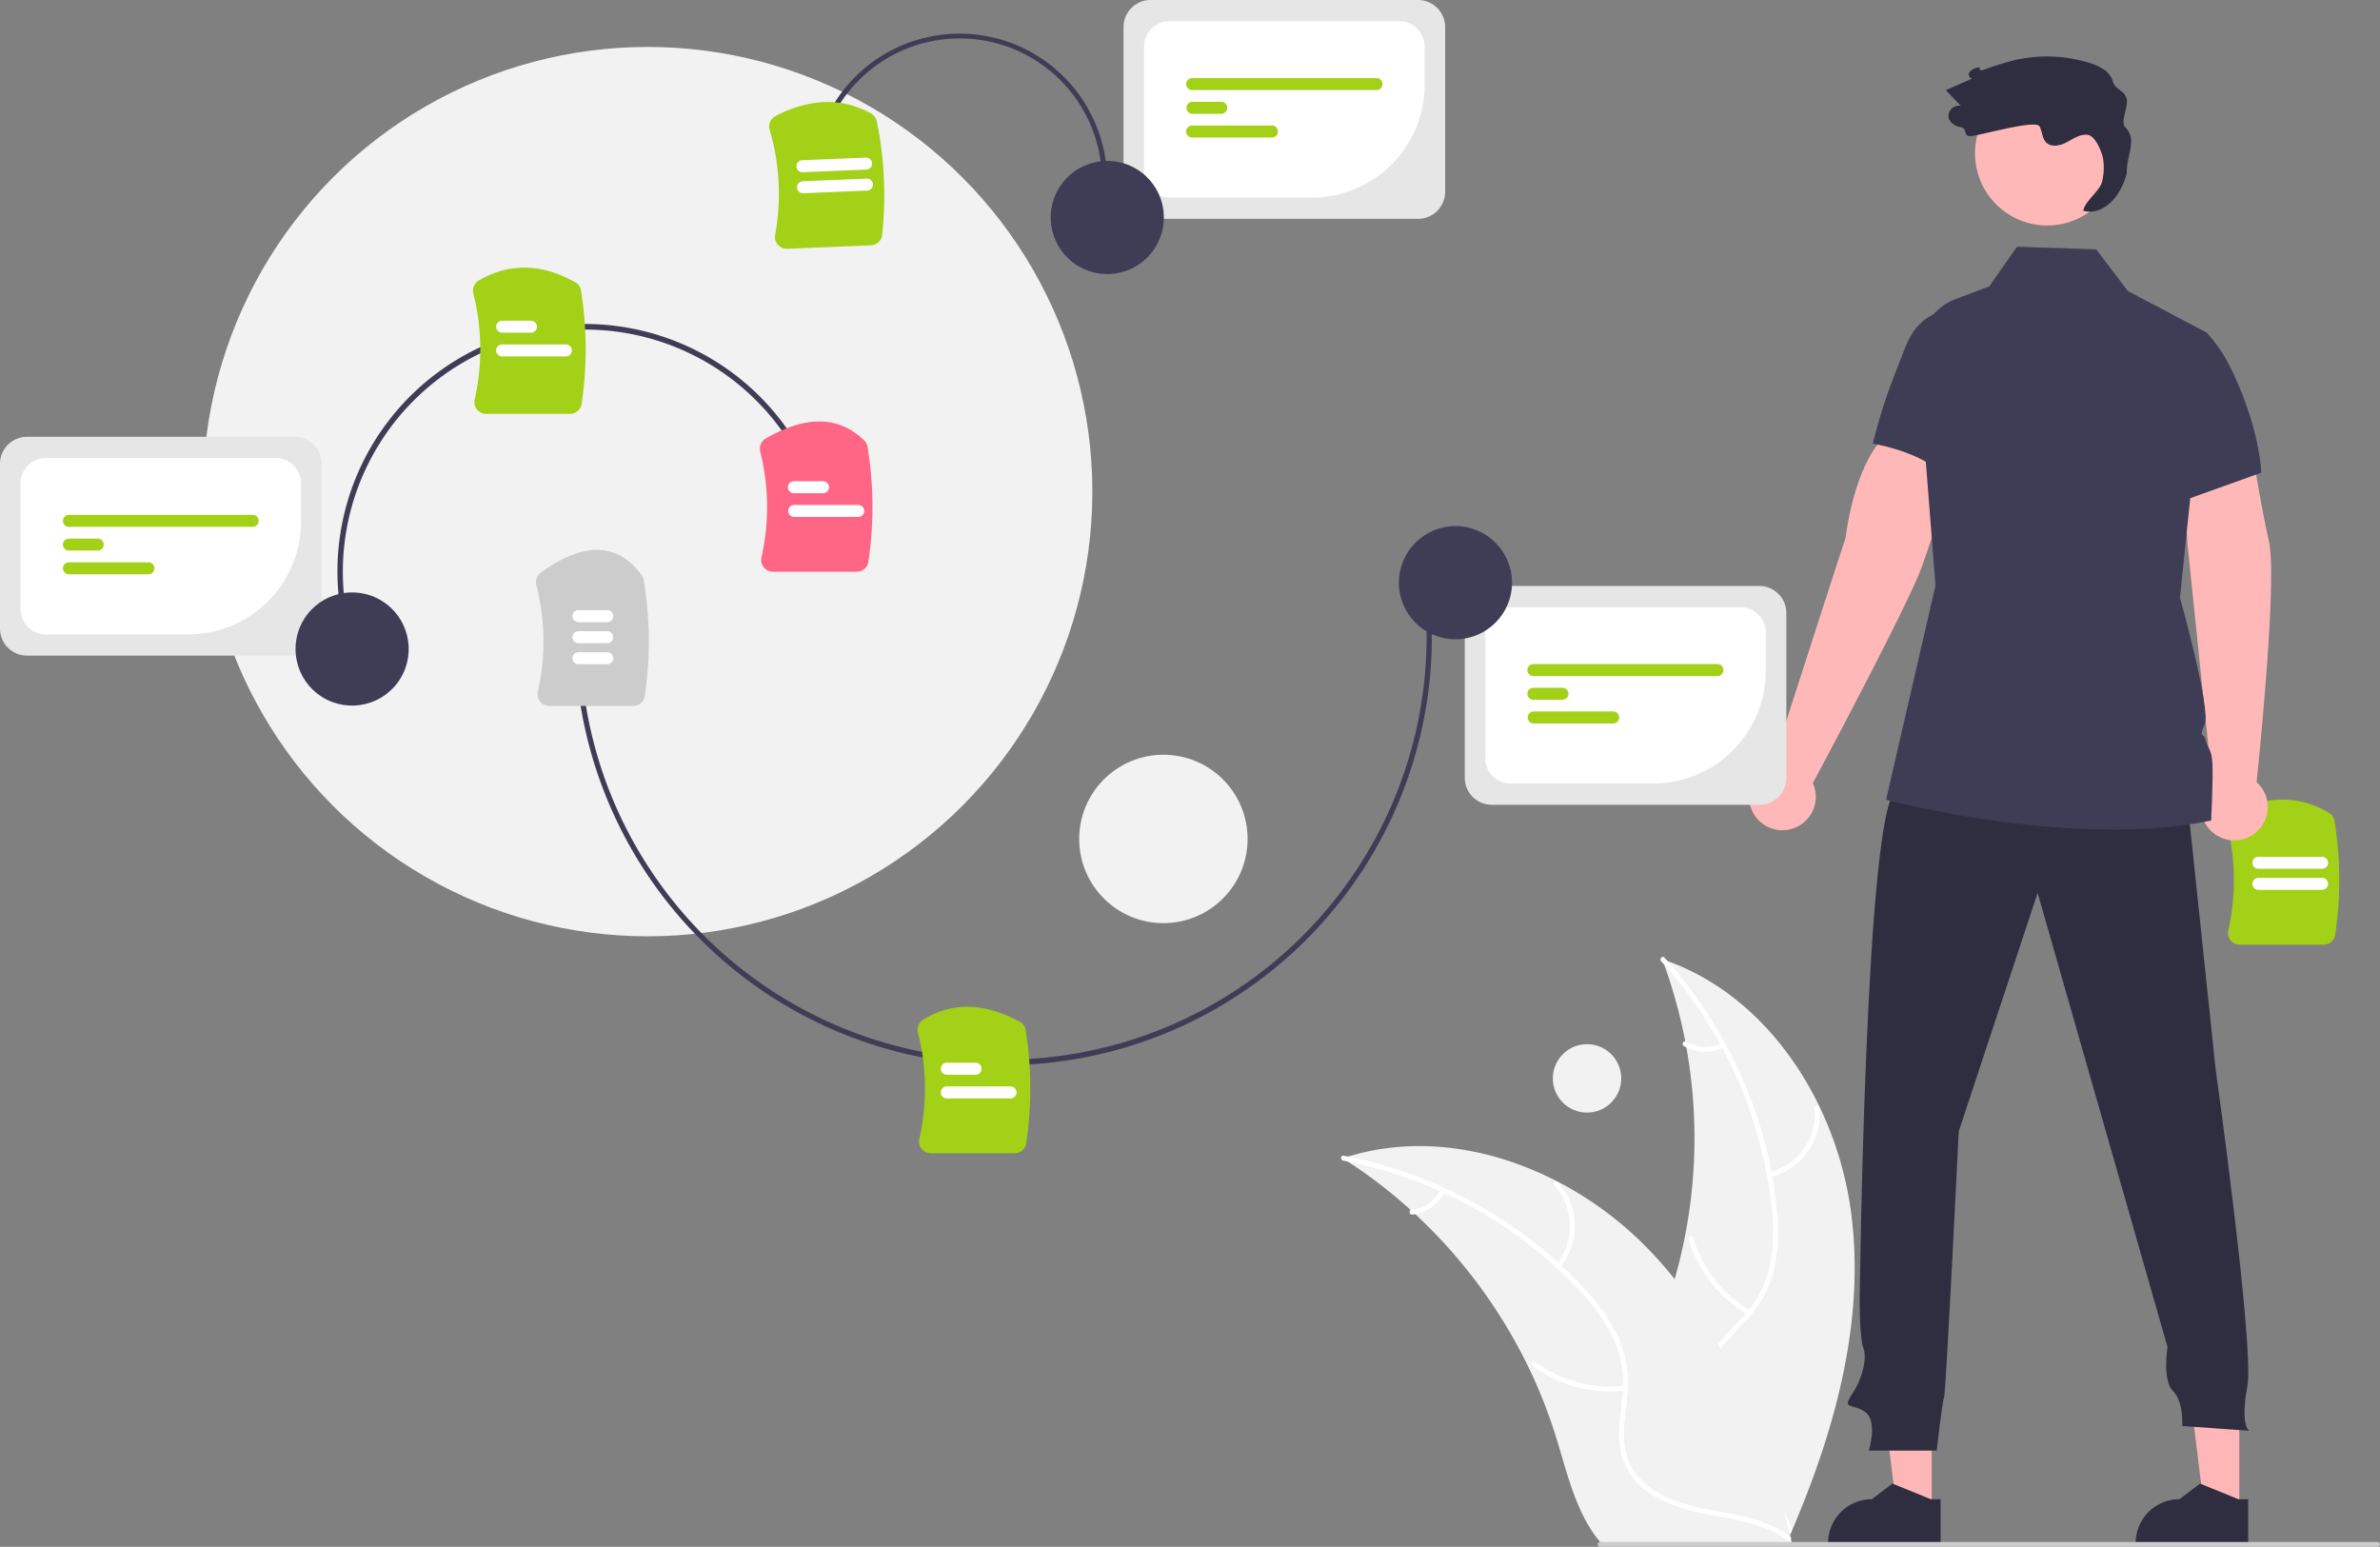 <svg xmlns="http://www.w3.org/2000/svg" width="631.5" height="410.426" viewBox="0 0 631.5 410.426">
  <rect x="0" y="0" width="631.5" height="410.426" fill="#808080" stroke="none"/>
  <g id="Group_8422" data-name="Group 8422" transform="translate(0 0)">
    <path id="Path_8366" data-name="Path 8366" d="M1019.687,498.457h-22.2a3.142,3.142,0,0,1-2.468-1.189,3.078,3.078,0,0,1-.6-2.615,60.415,60.415,0,0,0-.293-27.93,3.122,3.122,0,0,1,1.691-3.582c9.275-4.341,17.792-4.228,25.313.335a3.16,3.16,0,0,1,1.5,2.2,98.825,98.825,0,0,1,.181,30.077A3.135,3.135,0,0,1,1019.687,498.457Z" transform="translate(-403.18 -247.796)" fill="#a2d117"/>
    <path id="Path_8367" data-name="Path 8367" d="M1022.272,492.884h-16.978a1.593,1.593,0,0,1,0-3.185h16.978a1.593,1.593,0,0,1,0,3.185Z" transform="translate(-406.1 -256.77)" fill="#fff"/>
    <path id="Path_8368" data-name="Path 8368" d="M1022.272,484.884h-16.978a1.593,1.593,0,0,1,0-3.185h16.978a1.593,1.593,0,0,1,0,3.185Z" transform="translate(-406.1 -254.355)" fill="#fff"/>
    <circle id="Ellipse_2089" data-name="Ellipse 2089" cx="117.99" cy="117.99" r="117.99" transform="translate(53.862 12.455)" fill="#f2f2f2"/>
    <circle id="Ellipse_2090" data-name="Ellipse 2090" cx="22.341" cy="22.341" r="22.341" transform="translate(286.352 200.261)" fill="#f2f2f2"/>
    <circle id="Ellipse_2091" data-name="Ellipse 2091" cx="9.076" cy="9.076" r="9.076" transform="translate(412.022 277.06)" fill="#f2f2f2"/>
    <path id="Path_8369" data-name="Path 8369" d="M826.652,587.937c-3.828-29.248-22.153-57.972-50.129-67.319a135.9,135.9,0,0,1,.591,93.306c-4.215,11.631-10.115,24.128-6,35.8,2.557,7.26,8.734,12.788,15.621,16.225s14.517,5.047,22.052,6.625l1.489,1.215C822.041,646.738,830.479,617.184,826.652,587.937Z" transform="translate(-335.476 -266.102)" fill="#f2f2f2"/>
    <path id="Path_8370" data-name="Path 8370" d="M778.995,520.9a116.161,116.161,0,0,1,29.3,65.189,50.023,50.023,0,0,1-.469,15.666,28.69,28.69,0,0,1-7.051,13.352c-3.194,3.554-6.872,6.82-9.146,11.088a17.567,17.567,0,0,0-.766,14.346c2.069,5.814,6.1,10.538,10.21,15.021,4.559,4.977,9.374,10.075,11.34,16.7.238.8,1.47.386,1.232-.415-3.422-11.525-14.673-18.013-20.085-28.378-2.525-4.837-3.608-10.464-1.3-15.6,2.016-4.493,5.806-7.864,9.071-11.434a30.615,30.615,0,0,0,7.38-12.8,46.244,46.244,0,0,0,1.069-15.59,112.694,112.694,0,0,0-8.45-34.194,118.221,118.221,0,0,0-21.475-33.93c-.56-.619-1.41.366-.854.981Z" transform="translate(-338.222 -265.833)" fill="#fff"/>
    <path id="Path_8371" data-name="Path 8371" d="M820.091,595.336a17.428,17.428,0,0,0,13.149-18.341c-.072-.833-1.37-.761-1.3.073A16.138,16.138,0,0,1,819.675,594.1c-.813.2-.392,1.429.416,1.232Z" transform="translate(-350.422 -282.94)" fill="#fff"/>
    <path id="Path_8372" data-name="Path 8372" d="M805.839,645.565a33.591,33.591,0,0,1-15.124-19.249c-.241-.8-1.473-.385-1.232.415a34.939,34.939,0,0,0,15.779,20c.724.423,1.3-.744.577-1.165Z" transform="translate(-341.432 -297.875)" fill="#fff"/>
    <path id="Path_8373" data-name="Path 8373" d="M797.5,552.327a9.865,9.865,0,0,1-9.352-.415c-.718-.432-1.29.736-.577,1.165a11.055,11.055,0,0,0,10.344.482.672.672,0,0,0,.408-.824.653.653,0,0,0-.824-.408Z" transform="translate(-340.766 -275.519)" fill="#fff"/>
    <path id="Path_8374" data-name="Path 8374" d="M658.067,594.881c.441.282.881.565,1.322.858A129.925,129.925,0,0,1,676.083,608.6c.408.359.817.73,1.214,1.1A136.962,136.962,0,0,1,707.3,650.229a133.019,133.019,0,0,1,7.406,18.8c2.745,8.9,5.014,18.774,10.382,26.037a22.834,22.834,0,0,0,1.792,2.183l48.09-.308c.109-.056.219-.1.328-.156l1.921.076c-.079-.34-.169-.69-.248-1.03-.045-.2-.1-.394-.146-.592-.034-.131-.068-.263-.09-.384-.011-.044-.023-.088-.033-.12-.023-.12-.057-.23-.079-.34q-.743-2.941-1.53-5.882c0-.011,0-.011-.011-.022-4.035-14.929-9.352-29.653-16.734-43.1-.222-.4-.444-.82-.688-1.224a126.916,126.916,0,0,0-11.511-17.219,112.182,112.182,0,0,0-7.527-8.5,93.3,93.3,0,0,0-23.46-17.34c-17.306-9-37.3-12.357-55.695-6.677C659,594.579,658.538,594.724,658.067,594.881Z" transform="translate(-301.776 -287.539)" fill="#f2f2f2"/>
    <path id="Path_8375" data-name="Path 8375" d="M657.981,596.589A116.162,116.162,0,0,1,720.621,631a50.024,50.024,0,0,1,9.058,12.791,28.691,28.691,0,0,1,2.41,14.906c-.41,4.76-1.381,9.583-.626,14.36a17.567,17.567,0,0,0,8.026,11.916c5.153,3.4,11.218,4.739,17.2,5.846,6.637,1.229,13.55,2.4,19.109,6.505.673.5,1.406-.577.733-1.073-9.671-7.142-22.56-5.548-33.123-10.566-4.929-2.342-9.181-6.183-10.434-11.673-1.1-4.8-.1-9.774.358-14.591a30.614,30.614,0,0,0-1.813-14.663,46.242,46.242,0,0,0-8.533-13.092,112.7,112.7,0,0,0-27.334-22.215,118.222,118.222,0,0,0-37.575-14.161c-.82-.157-.906,1.141-.091,1.3Z" transform="translate(-301.579 -288.637)" fill="#fff"/>
    <path id="Path_8376" data-name="Path 8376" d="M739.971,627.947a17.428,17.428,0,0,0-.544-22.561c-.559-.622-1.552.217-.992.84a16.138,16.138,0,0,1,.463,20.987C738.369,627.861,739.445,628.591,739.971,627.947Z" transform="translate(-325.984 -291.622)" fill="#fff"/>
    <path id="Path_8377" data-name="Path 8377" d="M754.462,679.934A33.591,33.591,0,0,1,730.8,673.67c-.675-.495-1.408.579-.733,1.073a34.94,34.94,0,0,0,24.639,6.468c.832-.1.588-1.375-.24-1.278Z" transform="translate(-323.426 -312.26)" fill="#fff"/>
    <path id="Path_8378" data-name="Path 8378" d="M691.665,608.128a9.865,9.865,0,0,1-7.716,5.3c-.833.087-.587,1.364.24,1.278a11.055,11.055,0,0,0,8.549-5.843.672.672,0,0,0-.17-.9.653.653,0,0,0-.9.17Z" transform="translate(-309.432 -292.431)" fill="#fff"/>
    <path id="Path_8379" data-name="Path 8379" d="M984.881,413.481l-6.5-62.949-1.717-25.908,18.2-3.291s2.726,17.81,5.11,28.262c2.353,10.314-3.135,62.5-3.28,63.881a8.856,8.856,0,1,1-11.813.006Z" transform="translate(-397.939 -205.951)" fill="#ffb8b8"/>
    <path id="Path_8380" data-name="Path 8380" d="M728.24,558.65h-9.26l-4.405-35.718h13.667Z" transform="translate(-215.682 -157.838)" fill="#ffb6b6"/>
    <path id="Path_8381" data-name="Path 8381" d="M872.365,736.042H842.506v-.378a11.622,11.622,0,0,1,11.621-11.622h0l5.454-4.138,10.176,4.138h2.607Z" transform="translate(-357.446 -326.253)" fill="#2f2e41"/>
    <path id="Path_8382" data-name="Path 8382" d="M845.137,558.65h-9.26l-4.405-35.718h13.667Z" transform="translate(-250.965 -157.838)" fill="#ffb6b6"/>
    <path id="Path_8383" data-name="Path 8383" d="M989.261,736.042H959.4v-.378a11.622,11.622,0,0,1,11.621-11.622h0l5.454-4.138,10.176,4.138h2.607Z" transform="translate(-392.729 -326.253)" fill="#2f2e41"/>
    <path id="Path_8384" data-name="Path 8384" d="M939.8,455.509l7.789,73.992s10.369,74.087,8.421,84.31.487,11.683.487,11.683l-17.767-1.265s.487-6.328-2.434-9.249-1.46-11.683-1.46-11.683L900.367,482.769l-20.932,63.283s-3.408,69.611-3.894,70.585-1.947,14.117-1.947,14.117H855.582s2.434-7.789-.974-10.223-6.328-.487-3.408-4.868,3.894-9.736,2.921-12.17-.974-12.17-.974-12.17,1.46-131.433,9.736-135.814S939.8,455.509,939.8,455.509Z" transform="translate(-359.709 -245.863)" fill="#2f2e41"/>
    <circle id="Ellipse_2092" data-name="Ellipse 2092" cx="19.157" cy="19.157" r="19.157" transform="translate(524.045 21.517)" fill="#ffb8b8"/>
    <path id="Path_8385" data-name="Path 8385" d="M994.693,316.4l-18.841,6.757-5.738,2.056-4.188-53.5,14.374,7.624a.3.3,0,0,1,.063.063,38.9,38.9,0,0,1,6.187,9.18C994.435,304.605,994.693,316.4,994.693,316.4Z" transform="translate(-394.698 -190.975)" fill="#3f3d56"/>
    <path id="Path_8386" data-name="Path 8386" d="M818.581,409.314s19.149-59.5,19.484-60.21c2.508-19.046,9.722-27.448,10.8-26.536l18.619,6.45s-5.538,17.537-9.288,27.954c-3.583,9.954-28.121,55.909-28.81,57.109a8.856,8.856,0,1,1-10.808-4.768Z" transform="translate(-348.379 -206.304)" fill="#ffb8b8"/>
    <path id="Path_8387" data-name="Path 8387" d="M890.622,275.779s-16.12-7.9-22.372,7.616c-4.094,10.464-6.033,15.029-8.767,25.928,0,0,16.432,2.465,21.7,11.751Z" transform="translate(-362.57 -191.595)" fill="#3f3d56"/>
    <path id="Path_8388" data-name="Path 8388" d="M950.805,402.086c-37.1,7.662-86.264-5.51-86.264-5.51l13.115-56.852-4.663-59.5c-.569-7.276,3.575-14.1,10.021-16.513l8.9-3.334,7.358-10.534,21.017.69,8.4,11.059,6.63,3.518,14.374,7.624.063.032v.032l-4.511,43.755-2.72,26.382s8.263,29.672,6.567,33.607-.221,2.031.19,4.131,1.67,2.233,1.86,6.371S950.805,402.086,950.805,402.086Z" transform="translate(-364.097 -184.375)" fill="#3f3d56"/>
    <path id="Path_8389" data-name="Path 8389" d="M934.936,196.4c-1.514-1.493.765-5.447.335-7.53-.494-2.388-3.125-2.458-3.752-4.814-.675-2.535-3.376-3.914-5.873-4.718a37.975,37.975,0,0,0-19.791-.906,75.543,75.543,0,0,0-8.562,2.637c-1.932.68-.069-1.171-2-.49a3.034,3.034,0,0,0-1.812,1.2c-.347.657.121,1.707.852,1.574l-7.077,3.121,3.969,4.158a2.768,2.768,0,0,0-3.145,3.517,3.975,3.975,0,0,0,3.042,2.106c2.125.413.513,2.436,2.678,2.4s17.258-4.476,18.311-2.584c.749,1.347.667,3.132,1.737,4.242,1.369,1.42,3.759.9,5.5-.024s3.509-2.2,5.469-1.973c2.046.231,3.594,4.013,4.1,6.009a15.376,15.376,0,0,1-.135,6.132c-.421,2.671-4.638,5.343-5.06,8.014,4.68,1.294,9.7-2.824,11.552-9.986C935.086,203.956,938.162,199.583,934.936,196.4Z" transform="translate(-370.953 -162.548)" fill="#2f2e41"/>
    <path id="Path_8390" data-name="Path 8390" d="M480.265,505.6a113.852,113.852,0,0,1-112.709-99.446l1.385-.175a112.29,112.29,0,0,0,222.809-28.148l1.385-.175A113.751,113.751,0,0,1,480.265,505.6Z" transform="translate(-214.091 -222.952)" fill="#3f3d56"/>
    <path id="Path_8391" data-name="Path 8391" d="M522.2,577.556H500a3.142,3.142,0,0,1-2.468-1.189,3.078,3.078,0,0,1-.6-2.615,60.4,60.4,0,0,0-.363-28.207,3.126,3.126,0,0,1,1.362-3.4c7.682-4.759,16.046-4.61,25.572.455a3.177,3.177,0,0,1,1.653,2.286,98.832,98.832,0,0,1,.164,29.968A3.135,3.135,0,0,1,522.2,577.556Z" transform="translate(-253.002 -271.555)" fill="#a2d117"/>
    <path id="Path_8392" data-name="Path 8392" d="M377.2,406.465h-22.2a3.142,3.142,0,0,1-2.468-1.189,3.077,3.077,0,0,1-.6-2.615,60.384,60.384,0,0,0-.388-28.3,3.148,3.148,0,0,1,1.221-3.308c11.417-8.212,20.409-7.973,26.725.709a3.155,3.155,0,0,1,.553,1.333,98.817,98.817,0,0,1,.277,30.667,3.135,3.135,0,0,1-3.114,2.7Z" transform="translate(-209.227 -219.152)" fill="#ccc"/>
    <path id="Path_8393" data-name="Path 8393" d="M514.478,563.136H506.84a1.593,1.593,0,0,1,0-3.185h7.638a1.593,1.593,0,1,1,0,3.185Z" transform="translate(-255.65 -277.974)" fill="#fff"/>
    <path id="Path_8394" data-name="Path 8394" d="M523.818,572.149H506.84a1.593,1.593,0,0,1,0-3.185h16.978a1.593,1.593,0,0,1,0,3.185Z" transform="translate(-255.65 -280.695)" fill="#fff"/>
    <path id="Path_8395" data-name="Path 8395" d="M374.478,391.136h-7.639a1.593,1.593,0,0,1,0-3.185h7.638a1.593,1.593,0,1,1,0,3.185Z" transform="translate(-213.394 -226.059)" fill="#fff"/>
    <path id="Path_8396" data-name="Path 8396" d="M374.478,399.136h-7.639a1.593,1.593,0,0,1,0-3.185h7.638a1.593,1.593,0,1,1,0,3.185Z" transform="translate(-213.394 -228.474)" fill="#fff"/>
    <path id="Path_8397" data-name="Path 8397" d="M374.478,407.136h-7.639a1.593,1.593,0,0,1,0-3.185h7.638a1.593,1.593,0,1,1,0,3.185Z" transform="translate(-213.394 -230.888)" fill="#fff"/>
    <path id="Path_8398" data-name="Path 8398" d="M782.582,436.832H711.6a7.183,7.183,0,0,1-7.175-7.175V385.94a7.183,7.183,0,0,1,7.175-7.175h70.979a7.183,7.183,0,0,1,7.175,7.175v43.716a7.183,7.183,0,0,1-7.175,7.175Z" transform="translate(-315.77 -223.286)" fill="#e6e6e6"/>
    <path id="Path_8399" data-name="Path 8399" d="M756.735,433.634H718.947a6.727,6.727,0,0,1-6.72-6.72V393.549a6.727,6.727,0,0,1,6.72-6.72h61a6.727,6.727,0,0,1,6.719,6.719V403.7A29.965,29.965,0,0,1,756.735,433.634Z" transform="translate(-318.124 -225.721)" fill="#fff"/>
    <path id="Path_8400" data-name="Path 8400" d="M778.709,411.622H729.88a1.593,1.593,0,1,1,0-3.185h48.83a1.593,1.593,0,0,1,0,3.185Z" transform="translate(-322.971 -232.242)" fill="#a2d117"/>
    <path id="Path_8401" data-name="Path 8401" d="M737.517,420.635h-7.638a1.593,1.593,0,1,1,0-3.185h7.638a1.593,1.593,0,1,1,0,3.185Z" transform="translate(-322.971 -234.963)" fill="#a2d117"/>
    <path id="Path_8402" data-name="Path 8402" d="M751.046,429.649H729.879a1.593,1.593,0,0,1,0-3.185h21.167a1.593,1.593,0,0,1,0,3.185Z" transform="translate(-322.971 -237.683)" fill="#a2d117"/>
    <circle id="Ellipse_2093" data-name="Ellipse 2093" cx="15.015" cy="15.015" r="15.015" transform="translate(371.167 139.593)" fill="#3f3d56"/>
    <path id="Path_8403" data-name="Path 8403" d="M457.431,200.259A39.158,39.158,0,0,1,534.269,215.4l-1.37-.27a37.761,37.761,0,1,0-74.1-14.6Z" transform="translate(-241.218 -159.871)" fill="#3f3d56"/>
    <path id="Path_8404" data-name="Path 8404" d="M467.061,232.864l-22.185.919a3.142,3.142,0,0,1-2.515-1.086,3.078,3.078,0,0,1-.71-2.588,60.417,60.417,0,0,0-1.449-27.894,3.122,3.122,0,0,1,1.542-3.649c9.087-4.721,17.6-4.961,25.306-.712a3.16,3.16,0,0,1,1.586,2.136,98.83,98.83,0,0,1,1.426,30.044A3.135,3.135,0,0,1,467.061,232.864Z" transform="translate(-235.979 -167.771)" fill="#a2d117"/>
    <path id="Path_8405" data-name="Path 8405" d="M469.333,227.129l-16.963.7a1.593,1.593,0,1,1-.132-3.182l16.963-.7a1.593,1.593,0,0,1,.132,3.182Z" transform="translate(-239.19 -176.557)" fill="#fff"/>
    <path id="Path_8406" data-name="Path 8406" d="M469,219.137l-16.963.7a1.593,1.593,0,0,1-.132-3.182l16.963-.7a1.593,1.593,0,0,1,.132,3.182Z" transform="translate(-239.09 -174.144)" fill="#fff"/>
    <path id="Path_8407" data-name="Path 8407" d="M652.9,214.136H581.919a7.183,7.183,0,0,1-7.175-7.175V163.244a7.183,7.183,0,0,1,7.175-7.175H652.9a7.183,7.183,0,0,1,7.175,7.175v43.717A7.183,7.183,0,0,1,652.9,214.136Z" transform="translate(-276.627 -156.069)" fill="#e6e6e6"/>
    <path id="Path_8408" data-name="Path 8408" d="M627.051,210.939H589.262a6.727,6.727,0,0,1-6.72-6.72V170.854a6.727,6.727,0,0,1,6.72-6.72h61a6.727,6.727,0,0,1,6.719,6.72v10.154a29.965,29.965,0,0,1-29.931,29.931Z" transform="translate(-278.98 -158.504)" fill="#fff"/>
    <path id="Path_8409" data-name="Path 8409" d="M649.025,188.926H600.195a1.593,1.593,0,1,1,0-3.185h48.83a1.593,1.593,0,1,1,0,3.185Z" transform="translate(-283.828 -165.025)" fill="#a2d117"/>
    <path id="Path_8410" data-name="Path 8410" d="M607.833,197.94h-7.639a1.593,1.593,0,0,1,0-3.185h7.638a1.593,1.593,0,1,1,0,3.185Z" transform="translate(-283.828 -167.746)" fill="#a2d117"/>
    <path id="Path_8411" data-name="Path 8411" d="M621.362,206.953H600.194a1.593,1.593,0,1,1,0-3.185h21.167a1.593,1.593,0,0,1,0,3.185Z" transform="translate(-283.828 -170.466)" fill="#a2d117"/>
    <circle id="Ellipse_2094" data-name="Ellipse 2094" cx="15.015" cy="15.015" r="15.015" transform="translate(273.123 62.532) rotate(-58.134)" fill="#3f3d56"/>
    <path id="Path_8412" data-name="Path 8412" d="M961.878,743.376H755.588a.642.642,0,0,1,0-1.284H961.876a.642.642,0,0,1,0,1.284Z" transform="translate(-331.017 -332.95)" fill="#ccc"/>
    <path id="Path_8413" data-name="Path 8413" d="M280.229,368.068a65.649,65.649,0,0,1,122.806-46.455l-1.306.494a64.253,64.253,0,0,0-120.194,45.466Z" transform="translate(-186.445 -193.226)" fill="#3f3d56"/>
    <path id="Path_8414" data-name="Path 8414" d="M353.211,296.587h-22.2a3.142,3.142,0,0,1-2.468-1.189,3.078,3.078,0,0,1-.6-2.615,60.4,60.4,0,0,0-.347-28.143,3.115,3.115,0,0,1,1.437-3.447c8.043-4.682,16.633-4.539,25.529.426a3.151,3.151,0,0,1,1.6,2.258,98.835,98.835,0,0,1,.169,30.007A3.135,3.135,0,0,1,353.211,296.587Z" transform="translate(-201.998 -186.771)" fill="#a2d117"/>
    <path id="Path_8415" data-name="Path 8415" d="M345.478,281.136H337.84a1.593,1.593,0,0,1,0-3.185h7.638a1.593,1.593,0,1,1,0,3.185Z" transform="translate(-204.64 -192.857)" fill="#fff"/>
    <path id="Path_8416" data-name="Path 8416" d="M354.818,290.149H337.84a1.593,1.593,0,0,1,0-3.185h16.978a1.593,1.593,0,0,1,0,3.185Z" transform="translate(-204.64 -195.578)" fill="#fff"/>
    <path id="Path_8417" data-name="Path 8417" d="M225.9,380.136H154.919a7.183,7.183,0,0,1-7.175-7.175V329.244a7.183,7.183,0,0,1,7.175-7.175H225.9a7.183,7.183,0,0,1,7.175,7.175v43.717a7.183,7.183,0,0,1-7.175,7.175Z" transform="translate(-147.744 -206.174)" fill="#e6e6e6"/>
    <path id="Path_8418" data-name="Path 8418" d="M200.051,376.939H162.262a6.727,6.727,0,0,1-6.72-6.72V336.854a6.727,6.727,0,0,1,6.72-6.72h61a6.727,6.727,0,0,1,6.72,6.72v10.154A29.965,29.965,0,0,1,200.051,376.939Z" transform="translate(-150.098 -208.608)" fill="#fff"/>
    <path id="Path_8419" data-name="Path 8419" d="M222.025,354.926H173.195a1.593,1.593,0,0,1,0-3.185h48.83a1.593,1.593,0,0,1,0,3.185Z" transform="translate(-154.945 -215.13)" fill="#a2d117"/>
    <path id="Path_8420" data-name="Path 8420" d="M180.833,363.94h-7.639a1.593,1.593,0,0,1,0-3.185h7.638a1.593,1.593,0,1,1,0,3.185Z" transform="translate(-154.945 -217.85)" fill="#a2d117"/>
    <path id="Path_8421" data-name="Path 8421" d="M194.362,372.953H173.194a1.593,1.593,0,0,1,0-3.185h21.167a1.593,1.593,0,0,1,0,3.185Z" transform="translate(-154.945 -220.571)" fill="#a2d117"/>
    <circle id="Ellipse_2095" data-name="Ellipse 2095" cx="15.015" cy="15.015" r="15.015" transform="translate(72.749 177.031) rotate(-58.134)" fill="#3f3d56"/>
    <path id="Path_8422" data-name="Path 8422" d="M462.217,356.121h-22.2a3.142,3.142,0,0,1-2.468-1.189,3.078,3.078,0,0,1-.6-2.615,60.406,60.406,0,0,0-.335-28.094,3.134,3.134,0,0,1,1.483-3.475c10.786-6.174,19.327-6,26.111.521a3.1,3.1,0,0,1,.893,1.729,98.829,98.829,0,0,1,.236,30.421,3.135,3.135,0,0,1-3.114,2.7Z" transform="translate(-234.905 -204.415)" fill="#ff6584"/>
    <path id="Path_8423" data-name="Path 8423" d="M456.478,342.136H448.84a1.593,1.593,0,1,1,0-3.185h7.638a1.593,1.593,0,1,1,0,3.185Z" transform="translate(-238.144 -211.269)" fill="#fff"/>
    <path id="Path_8424" data-name="Path 8424" d="M465.818,351.149H448.84a1.593,1.593,0,0,1,0-3.185h16.978a1.593,1.593,0,1,1,0,3.185Z" transform="translate(-238.144 -213.99)" fill="#fff"/>
  </g>
</svg>
